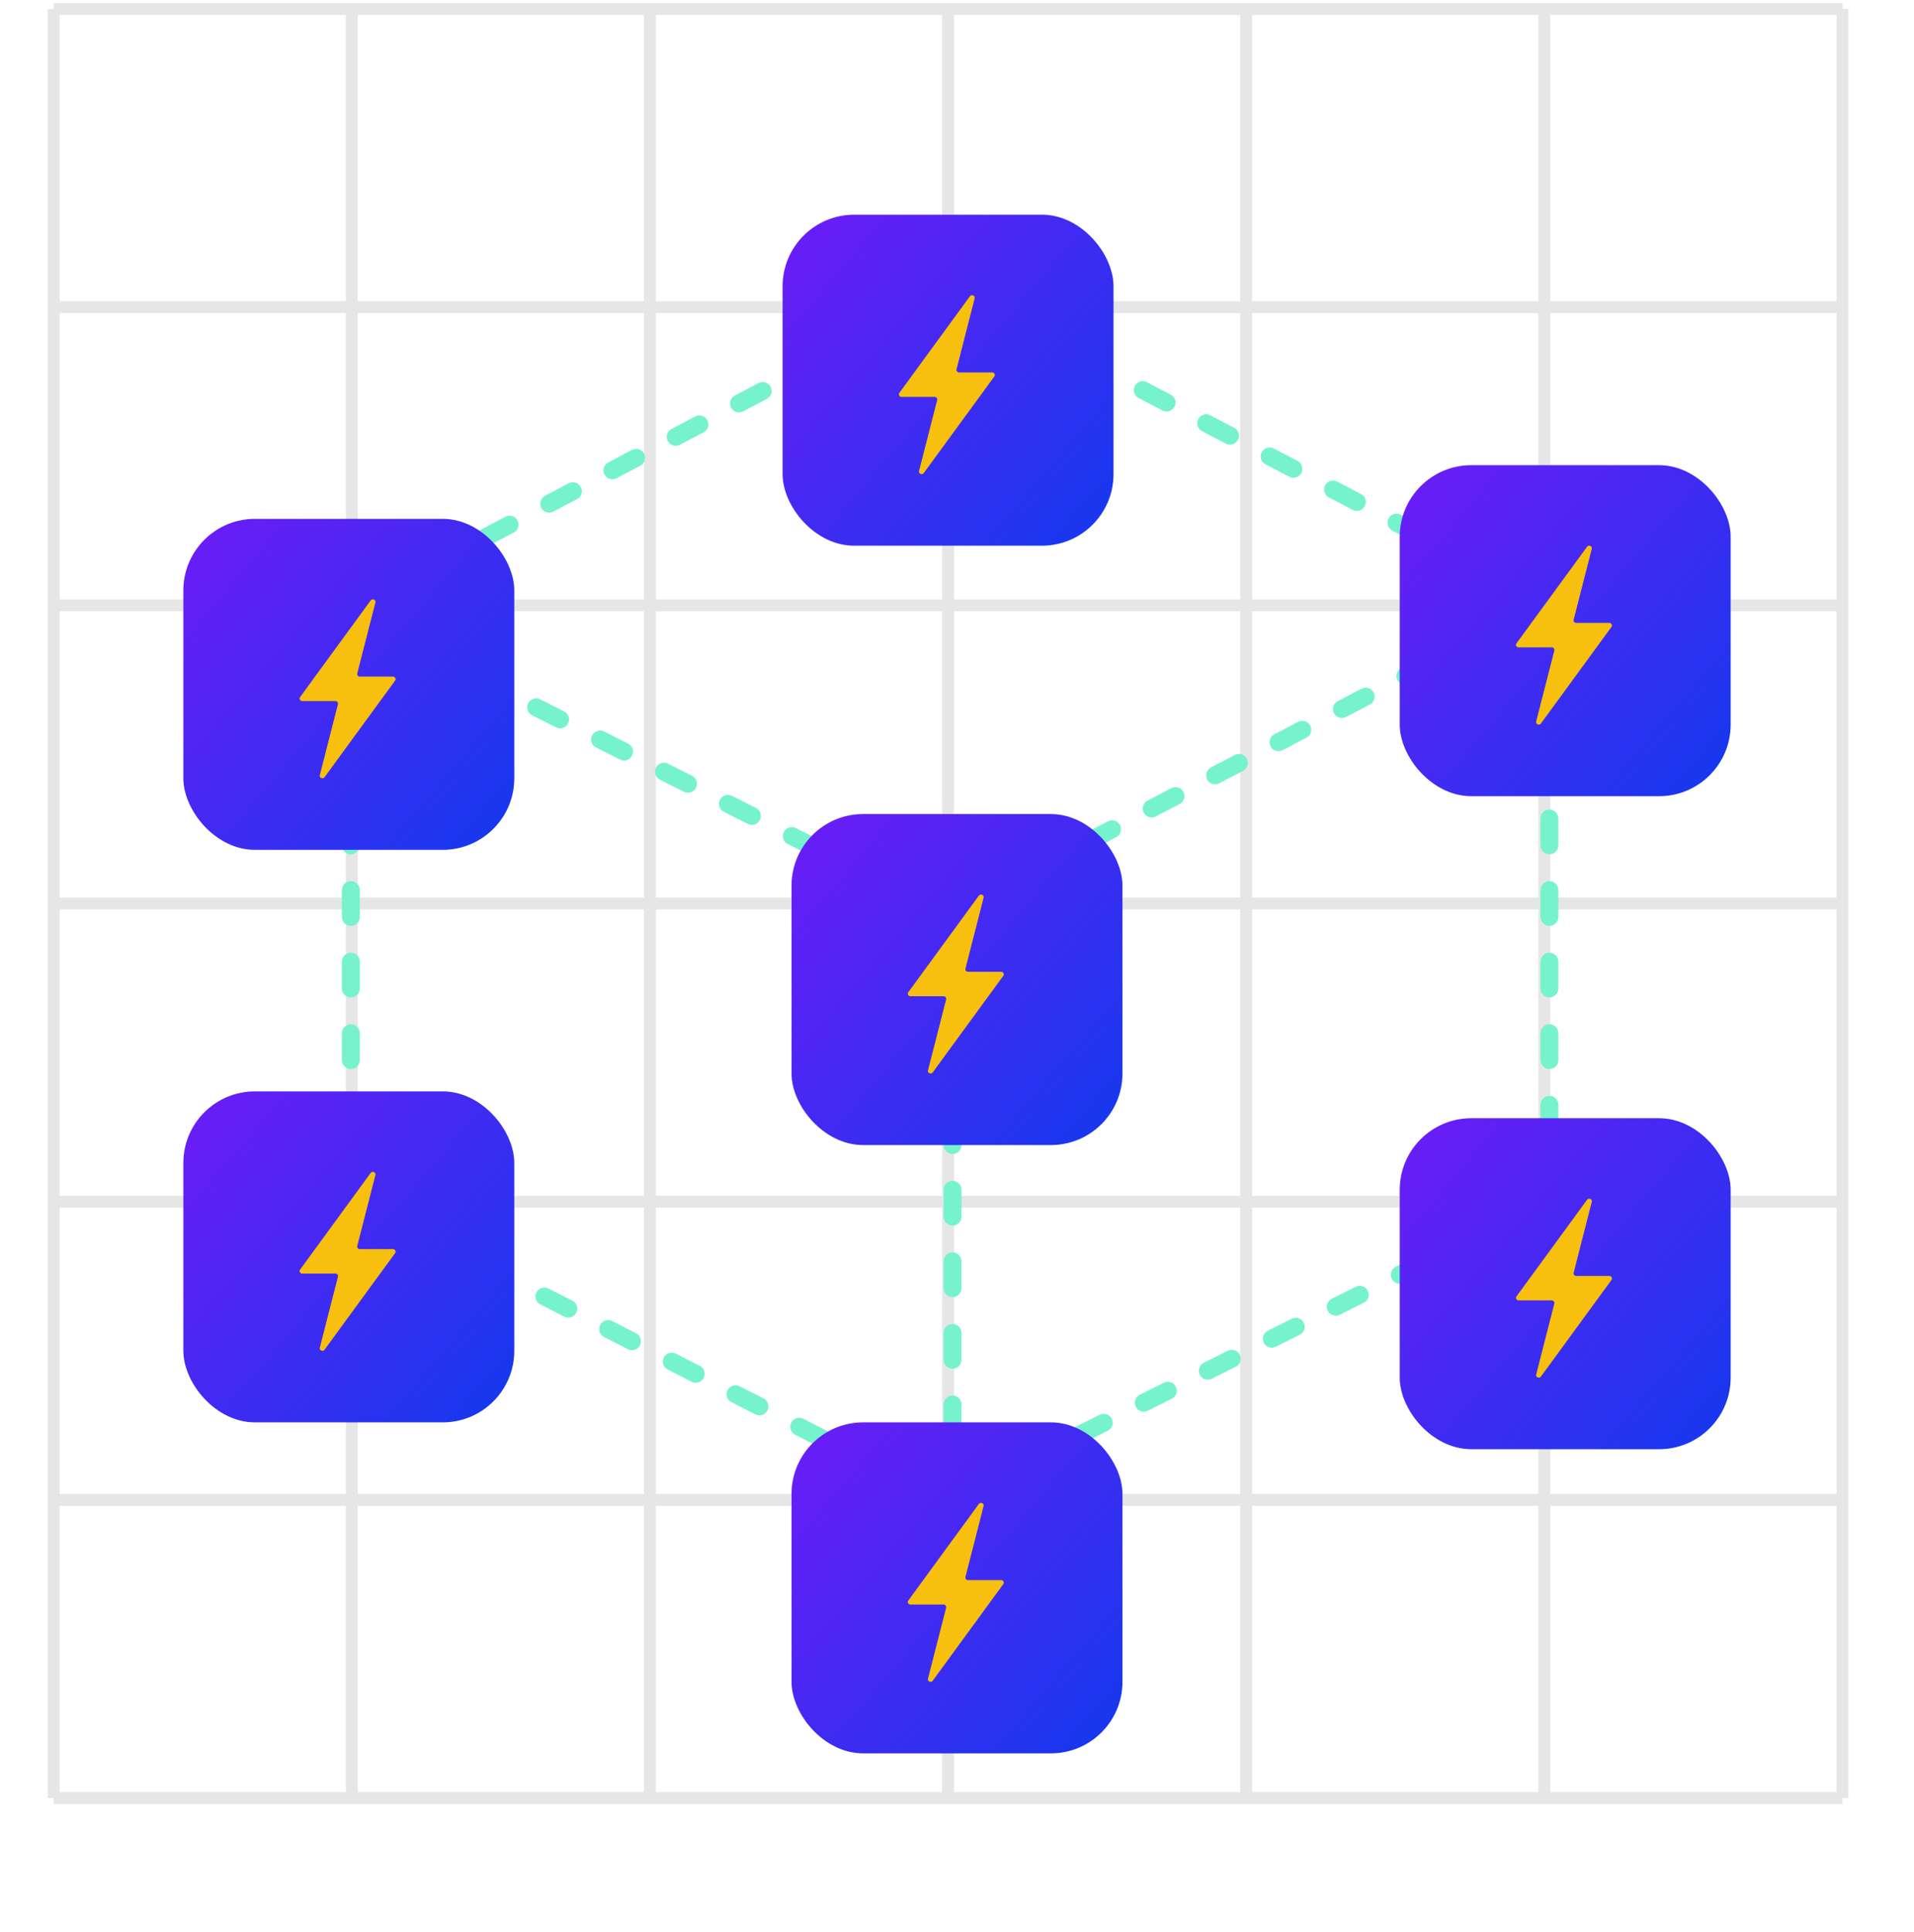 <svg fill="none" height="216" width="214" xmlns="http://www.w3.org/2000/svg" xmlns:xlink="http://www.w3.org/1999/xlink"><linearGradient id="a"><stop offset="0" stop-color="#0d3bed"/><stop offset="1" stop-color="#711bf7"/></linearGradient><linearGradient id="b" gradientUnits="userSpaceOnUse" x1="45.05" x2="33.35" xlink:href="#a" y1="73.476" y2="63.476"/><linearGradient id="c" gradientUnits="userSpaceOnUse" x1="45.05" x2="33.35" xlink:href="#a" y1="139.476" y2="129.476"/><linearGradient id="d" gradientUnits="userSpaceOnUse" x1="179.05" x2="167.35" xlink:href="#a" y1="139.476" y2="129.476"/><linearGradient id="e" gradientUnits="userSpaceOnUse" x1="112.05" x2="100.35" xlink:href="#a" y1="173.978" y2="163.978"/><linearGradient id="f" gradientUnits="userSpaceOnUse" x1="112.05" x2="100.35" xlink:href="#a" y1="39.476" y2="29.476"/><linearGradient id="g" gradientUnits="userSpaceOnUse" x1="179.55" x2="167.85" xlink:href="#a" y1="72.978" y2="62.978"/><linearGradient id="h" gradientUnits="userSpaceOnUse" x1="128.385" x2="85.095" xlink:href="#a" y1="52.918" y2="15.918"/><linearGradient id="i"><stop offset="0" stop-color="#f7931a"/><stop offset="1" stop-color="#f7931a" stop-opacity="0"/></linearGradient><linearGradient id="j" gradientUnits="userSpaceOnUse" x1="-101.222" x2="-89.237" xlink:href="#i" y1="-237.421" y2="-231.419"/><linearGradient id="k" gradientUnits="userSpaceOnUse" x1="61.385" x2="18.095" xlink:href="#a" y1="86.918" y2="49.918"/><linearGradient id="l" gradientUnits="userSpaceOnUse" x1="-168.222" x2="-156.237" xlink:href="#i" y1="-203.421" y2="-197.419"/><linearGradient id="m" gradientUnits="userSpaceOnUse" x1="61.385" x2="18.095" xlink:href="#a" y1="150.918" y2="113.918"/><linearGradient id="n" gradientUnits="userSpaceOnUse" x1="-168.222" x2="-156.237" xlink:href="#i" y1="-139.421" y2="-133.419"/><linearGradient id="o" gradientUnits="userSpaceOnUse" x1="129.385" x2="86.095" xlink:href="#a" y1="187.918" y2="150.918"/><linearGradient id="p" gradientUnits="userSpaceOnUse" x1="-100.222" x2="-88.237" xlink:href="#i" y1="-102.421" y2="-96.419"/><linearGradient id="q" gradientUnits="userSpaceOnUse" x1="197.385" x2="154.095" xlink:href="#a" y1="153.918" y2="116.918"/><linearGradient id="r" gradientUnits="userSpaceOnUse" x1="-32.222" x2="-20.236" xlink:href="#i" y1="-136.421" y2="-130.419"/><linearGradient id="s" gradientUnits="userSpaceOnUse" x1="197.385" x2="154.095" xlink:href="#a" y1="80.918" y2="43.918"/><linearGradient id="t" gradientUnits="userSpaceOnUse" x1="-32.222" x2="-20.236" xlink:href="#i" y1="-209.421" y2="-203.419"/><linearGradient id="u" gradientUnits="userSpaceOnUse" x1="129.385" x2="86.095" xlink:href="#a" y1="119.918" y2="82.918"/><linearGradient id="v" gradientUnits="userSpaceOnUse" x1="-100.222" x2="-88.237" xlink:href="#i" y1="-170.421" y2="-164.419"/><filter id="w" color-interpolation-filters="sRGB" filterUnits="userSpaceOnUse" height="164.502" width="164.5" x="24" y="23.498"><feFlood flood-opacity="0" result="BackgroundImageFix"/><feColorMatrix in="SourceAlpha" values="0 0 0 0 0 0 0 0 0 0 0 0 0 0 0 0 0 0 127 0"/><feOffset dy="4"/><feGaussianBlur stdDeviation="5"/><feColorMatrix values="0 0 0 0 0 0 0 0 0 0 0 0 0 0 0 0 0 0 0.1 0"/><feBlend in2="BackgroundImageFix" result="effect1_dropShadow"/><feBlend in="SourceGraphic" in2="effect1_dropShadow" result="shape"/></filter><filter id="x" color-interpolation-filters="sRGB" filterUnits="userSpaceOnUse" height="77" width="77" x="67.5" y="4"><feFlood flood-opacity="0" result="BackgroundImageFix"/><feColorMatrix in="SourceAlpha" values="0 0 0 0 0 0 0 0 0 0 0 0 0 0 0 0 0 0 127 0"/><feOffset dy="8"/><feGaussianBlur stdDeviation="10"/><feColorMatrix values="0 0 0 0 0 0 0 0 0 0 0 0 0 0 0 0 0 0 0.1 0"/><feBlend in2="BackgroundImageFix" result="effect1_dropShadow"/><feBlend in="SourceGraphic" in2="effect1_dropShadow" result="shape"/></filter><filter id="y" color-interpolation-filters="sRGB" filterUnits="userSpaceOnUse" height="77" width="77" x=".5" y="38"><feFlood flood-opacity="0" result="BackgroundImageFix"/><feColorMatrix in="SourceAlpha" values="0 0 0 0 0 0 0 0 0 0 0 0 0 0 0 0 0 0 127 0"/><feOffset dy="8"/><feGaussianBlur stdDeviation="10"/><feColorMatrix values="0 0 0 0 0 0 0 0 0 0 0 0 0 0 0 0 0 0 0.1 0"/><feBlend in2="BackgroundImageFix" result="effect1_dropShadow"/><feBlend in="SourceGraphic" in2="effect1_dropShadow" result="shape"/></filter><filter id="z" color-interpolation-filters="sRGB" filterUnits="userSpaceOnUse" height="77" width="77" x=".5" y="102"><feFlood flood-opacity="0" result="BackgroundImageFix"/><feColorMatrix in="SourceAlpha" values="0 0 0 0 0 0 0 0 0 0 0 0 0 0 0 0 0 0 127 0"/><feOffset dy="8"/><feGaussianBlur stdDeviation="10"/><feColorMatrix values="0 0 0 0 0 0 0 0 0 0 0 0 0 0 0 0 0 0 0.1 0"/><feBlend in2="BackgroundImageFix" result="effect1_dropShadow"/><feBlend in="SourceGraphic" in2="effect1_dropShadow" result="shape"/></filter><filter id="A" color-interpolation-filters="sRGB" filterUnits="userSpaceOnUse" height="77" width="77" x="68.5" y="139"><feFlood flood-opacity="0" result="BackgroundImageFix"/><feColorMatrix in="SourceAlpha" values="0 0 0 0 0 0 0 0 0 0 0 0 0 0 0 0 0 0 127 0"/><feOffset dy="8"/><feGaussianBlur stdDeviation="10"/><feColorMatrix values="0 0 0 0 0 0 0 0 0 0 0 0 0 0 0 0 0 0 0.1 0"/><feBlend in2="BackgroundImageFix" result="effect1_dropShadow"/><feBlend in="SourceGraphic" in2="effect1_dropShadow" result="shape"/></filter><filter id="B" color-interpolation-filters="sRGB" filterUnits="userSpaceOnUse" height="77" width="77" x="136.5" y="105"><feFlood flood-opacity="0" result="BackgroundImageFix"/><feColorMatrix in="SourceAlpha" values="0 0 0 0 0 0 0 0 0 0 0 0 0 0 0 0 0 0 127 0"/><feOffset dy="8"/><feGaussianBlur stdDeviation="10"/><feColorMatrix values="0 0 0 0 0 0 0 0 0 0 0 0 0 0 0 0 0 0 0.1 0"/><feBlend in2="BackgroundImageFix" result="effect1_dropShadow"/><feBlend in="SourceGraphic" in2="effect1_dropShadow" result="shape"/></filter><filter id="C" color-interpolation-filters="sRGB" filterUnits="userSpaceOnUse" height="77" width="77" x="136.5" y="32"><feFlood flood-opacity="0" result="BackgroundImageFix"/><feColorMatrix in="SourceAlpha" values="0 0 0 0 0 0 0 0 0 0 0 0 0 0 0 0 0 0 127 0"/><feOffset dy="8"/><feGaussianBlur stdDeviation="10"/><feColorMatrix values="0 0 0 0 0 0 0 0 0 0 0 0 0 0 0 0 0 0 0.1 0"/><feBlend in2="BackgroundImageFix" result="effect1_dropShadow"/><feBlend in="SourceGraphic" in2="effect1_dropShadow" result="shape"/></filter><filter id="D" color-interpolation-filters="sRGB" filterUnits="userSpaceOnUse" height="77" width="77" x="68.5" y="71"><feFlood flood-opacity="0" result="BackgroundImageFix"/><feColorMatrix in="SourceAlpha" values="0 0 0 0 0 0 0 0 0 0 0 0 0 0 0 0 0 0 127 0"/><feOffset dy="8"/><feGaussianBlur stdDeviation="10"/><feColorMatrix values="0 0 0 0 0 0 0 0 0 0 0 0 0 0 0 0 0 0 0.1 0"/><feBlend in2="BackgroundImageFix" result="effect1_dropShadow"/><feBlend in="SourceGraphic" in2="effect1_dropShadow" result="shape"/></filter><path d="m6 1h200m-200 33.333h200m-200 33.334h200m-200 33.333h200m-200 33.333h200m-200 33.334h200m-200 33.333h200m-200-200v200m33.333-200v200m33.334-200v200m33.333-200v200m33.333-200v200m33.334-200v200m33.333-200v200" opacity=".1" stroke="#000" stroke-width="1.333"/><path d="m105.5 101.999-67.271-33.864m.999 66.363v-66.364m134.009 66.364v-66.364m-133.737 65.864 66.5 34m67.5-33.999-66 32.999m-1-134.5-67.5 35.636m67.5-35.636 67 35m-66 34 66-34.5m-67 34v66.5" stroke="#76f3cd" stroke-dasharray="3 5" stroke-linecap="round" stroke-linejoin="round" stroke-width="2"/><g filter="url(#w)"><circle cx="39" cy="68.498" fill="#0d3bed" r="5"/><circle cx="39" cy="68.498" fill="url(#b)" r="5"/><circle cx="39" cy="134.498" fill="#0d3bed" r="5"/><circle cx="39" cy="134.498" fill="url(#c)" r="5"/><circle cx="173" cy="134.498" fill="#0d3bed" r="5"/><circle cx="173" cy="134.498" fill="url(#d)" r="5"/><circle cx="106" cy="169" fill="#0d3bed" r="5"/><circle cx="106" cy="169" fill="url(#e)" r="5"/><circle cx="106" cy="34.498" fill="#0d3bed" r="5"/><circle cx="106" cy="34.498" fill="url(#f)" r="5"/><rect fill="#c4c4c4" height="10" rx="2" width="10" x="168.5" y="63"/><rect fill="url(#g)" height="10" rx="2" width="10" x="168.5" y="63"/></g><g filter="url(#x)"><rect fill="url(#h)" height="37" rx="8" width="37" x="87.5" y="16"/><path d="m110.928 33.633h-3.697a.288.288 0 0 1 -.286-.355l2.027-7.923c.076-.31-.339-.49-.532-.23l-7.884 10.791c-.14.192 0 .451.245.451h3.697c.193 0 .333.175.286.355l-2.026 7.923c-.076.31.338.49.531.23l7.885-10.791c.14-.186 0-.451-.246-.451z" fill="#f7c00f"/><path d="m110.928 33.633h-3.697a.288.288 0 0 1 -.286-.355l2.027-7.923c.076-.31-.339-.49-.532-.23l-7.884 10.791c-.14.192 0 .451.245.451h3.697c.193 0 .333.175.286.355l-2.026 7.923c-.076.31.338.49.531.23l7.885-10.791c.14-.186 0-.451-.246-.451z" fill="url(#j)"/></g><g filter="url(#y)"><rect fill="url(#k)" height="37" rx="8" width="37" x="20.5" y="50"/><path d="m43.928 67.633h-3.697a.288.288 0 0 1 -.286-.355l2.027-7.923c.076-.31-.339-.49-.532-.23l-7.884 10.791c-.14.192 0 .451.245.451h3.697c.193 0 .333.175.286.355l-2.026 7.923c-.076.31.338.49.531.23l7.885-10.791c.14-.186 0-.451-.245-.451z" fill="#f7c00f"/><path d="m43.928 67.633h-3.697a.288.288 0 0 1 -.286-.355l2.027-7.923c.076-.31-.339-.49-.532-.23l-7.884 10.791c-.14.192 0 .451.245.451h3.697c.193 0 .333.175.286.355l-2.026 7.923c-.076.31.338.49.531.23l7.885-10.791c.14-.186 0-.451-.245-.451z" fill="url(#l)"/></g><g filter="url(#z)"><rect fill="url(#m)" height="37" rx="8" width="37" x="20.5" y="114"/><path d="m43.928 131.633h-3.697a.288.288 0 0 1 -.286-.356l2.027-7.922c.076-.31-.339-.49-.532-.231l-7.884 10.792c-.14.192 0 .451.245.451h3.697c.193 0 .333.175.286.356l-2.026 7.922c-.076.31.338.49.531.231l7.885-10.792c.14-.186 0-.451-.245-.451z" fill="#f7c00f"/><path d="m43.928 131.633h-3.697a.288.288 0 0 1 -.286-.356l2.027-7.922c.076-.31-.339-.49-.532-.231l-7.884 10.792c-.14.192 0 .451.245.451h3.697c.193 0 .333.175.286.356l-2.026 7.922c-.076.31.338.49.531.231l7.885-10.792c.14-.186 0-.451-.245-.451z" fill="url(#n)"/></g><g filter="url(#A)"><rect fill="url(#o)" height="37" rx="8" width="37" x="88.5" y="151"/><path d="m111.928 168.633h-3.697a.289.289 0 0 1 -.286-.356l2.027-7.922c.076-.31-.339-.49-.532-.231l-7.884 10.792c-.14.192 0 .451.245.451h3.697c.193 0 .333.175.286.356l-2.026 7.922c-.076.31.338.49.531.231l7.885-10.792c.14-.186 0-.451-.246-.451z" fill="#f7c00f"/><path d="m111.928 168.633h-3.697a.289.289 0 0 1 -.286-.356l2.027-7.922c.076-.31-.339-.49-.532-.231l-7.884 10.792c-.14.192 0 .451.245.451h3.697c.193 0 .333.175.286.356l-2.026 7.922c-.076.31.338.49.531.231l7.885-10.792c.14-.186 0-.451-.246-.451z" fill="url(#p)"/></g><g filter="url(#B)"><rect fill="url(#q)" height="37" rx="8" width="37" x="156.5" y="117"/><path d="m179.928 134.633h-3.697a.289.289 0 0 1 -.286-.356l2.027-7.922c.076-.31-.339-.49-.532-.231l-7.884 10.792c-.14.192 0 .451.245.451h3.697c.193 0 .333.175.286.356l-2.026 7.922c-.076.31.338.49.531.231l7.885-10.792c.14-.186 0-.451-.246-.451z" fill="#f7c00f"/><path d="m179.928 134.633h-3.697a.289.289 0 0 1 -.286-.356l2.027-7.922c.076-.31-.339-.49-.532-.231l-7.884 10.792c-.14.192 0 .451.245.451h3.697c.193 0 .333.175.286.356l-2.026 7.922c-.076.31.338.49.531.231l7.885-10.792c.14-.186 0-.451-.246-.451z" fill="url(#r)"/></g><g filter="url(#C)"><rect fill="url(#s)" height="37" rx="8" width="37" x="156.5" y="44"/><path d="m179.928 61.633h-3.697a.288.288 0 0 1 -.286-.355l2.027-7.923c.076-.31-.339-.49-.532-.23l-7.884 10.791c-.14.192 0 .451.245.451h3.697c.193 0 .333.175.286.355l-2.026 7.923c-.076.31.338.49.531.23l7.885-10.791c.14-.186 0-.451-.246-.451z" fill="#f7c00f"/><path d="m179.928 61.633h-3.697a.288.288 0 0 1 -.286-.355l2.027-7.923c.076-.31-.339-.49-.532-.23l-7.884 10.791c-.14.192 0 .451.245.451h3.697c.193 0 .333.175.286.355l-2.026 7.923c-.076.31.338.49.531.23l7.885-10.791c.14-.186 0-.451-.246-.451z" fill="url(#t)"/></g><g filter="url(#D)"><rect fill="url(#u)" height="37" rx="8" width="37" x="88.5" y="83"/><path d="m111.928 100.633h-3.697a.289.289 0 0 1 -.286-.356l2.027-7.922c.076-.31-.339-.49-.532-.23l-7.884 10.791c-.14.192 0 .451.245.451h3.697c.193 0 .333.175.286.356l-2.026 7.922c-.076.31.338.49.531.231l7.885-10.792c.14-.186 0-.451-.246-.451z" fill="#f7c00f"/><path d="m111.928 100.633h-3.697a.289.289 0 0 1 -.286-.356l2.027-7.922c.076-.31-.339-.49-.532-.23l-7.884 10.791c-.14.192 0 .451.245.451h3.697c.193 0 .333.175.286.356l-2.026 7.922c-.076.31.338.49.531.231l7.885-10.792c.14-.186 0-.451-.246-.451z" fill="url(#v)"/></g></svg>